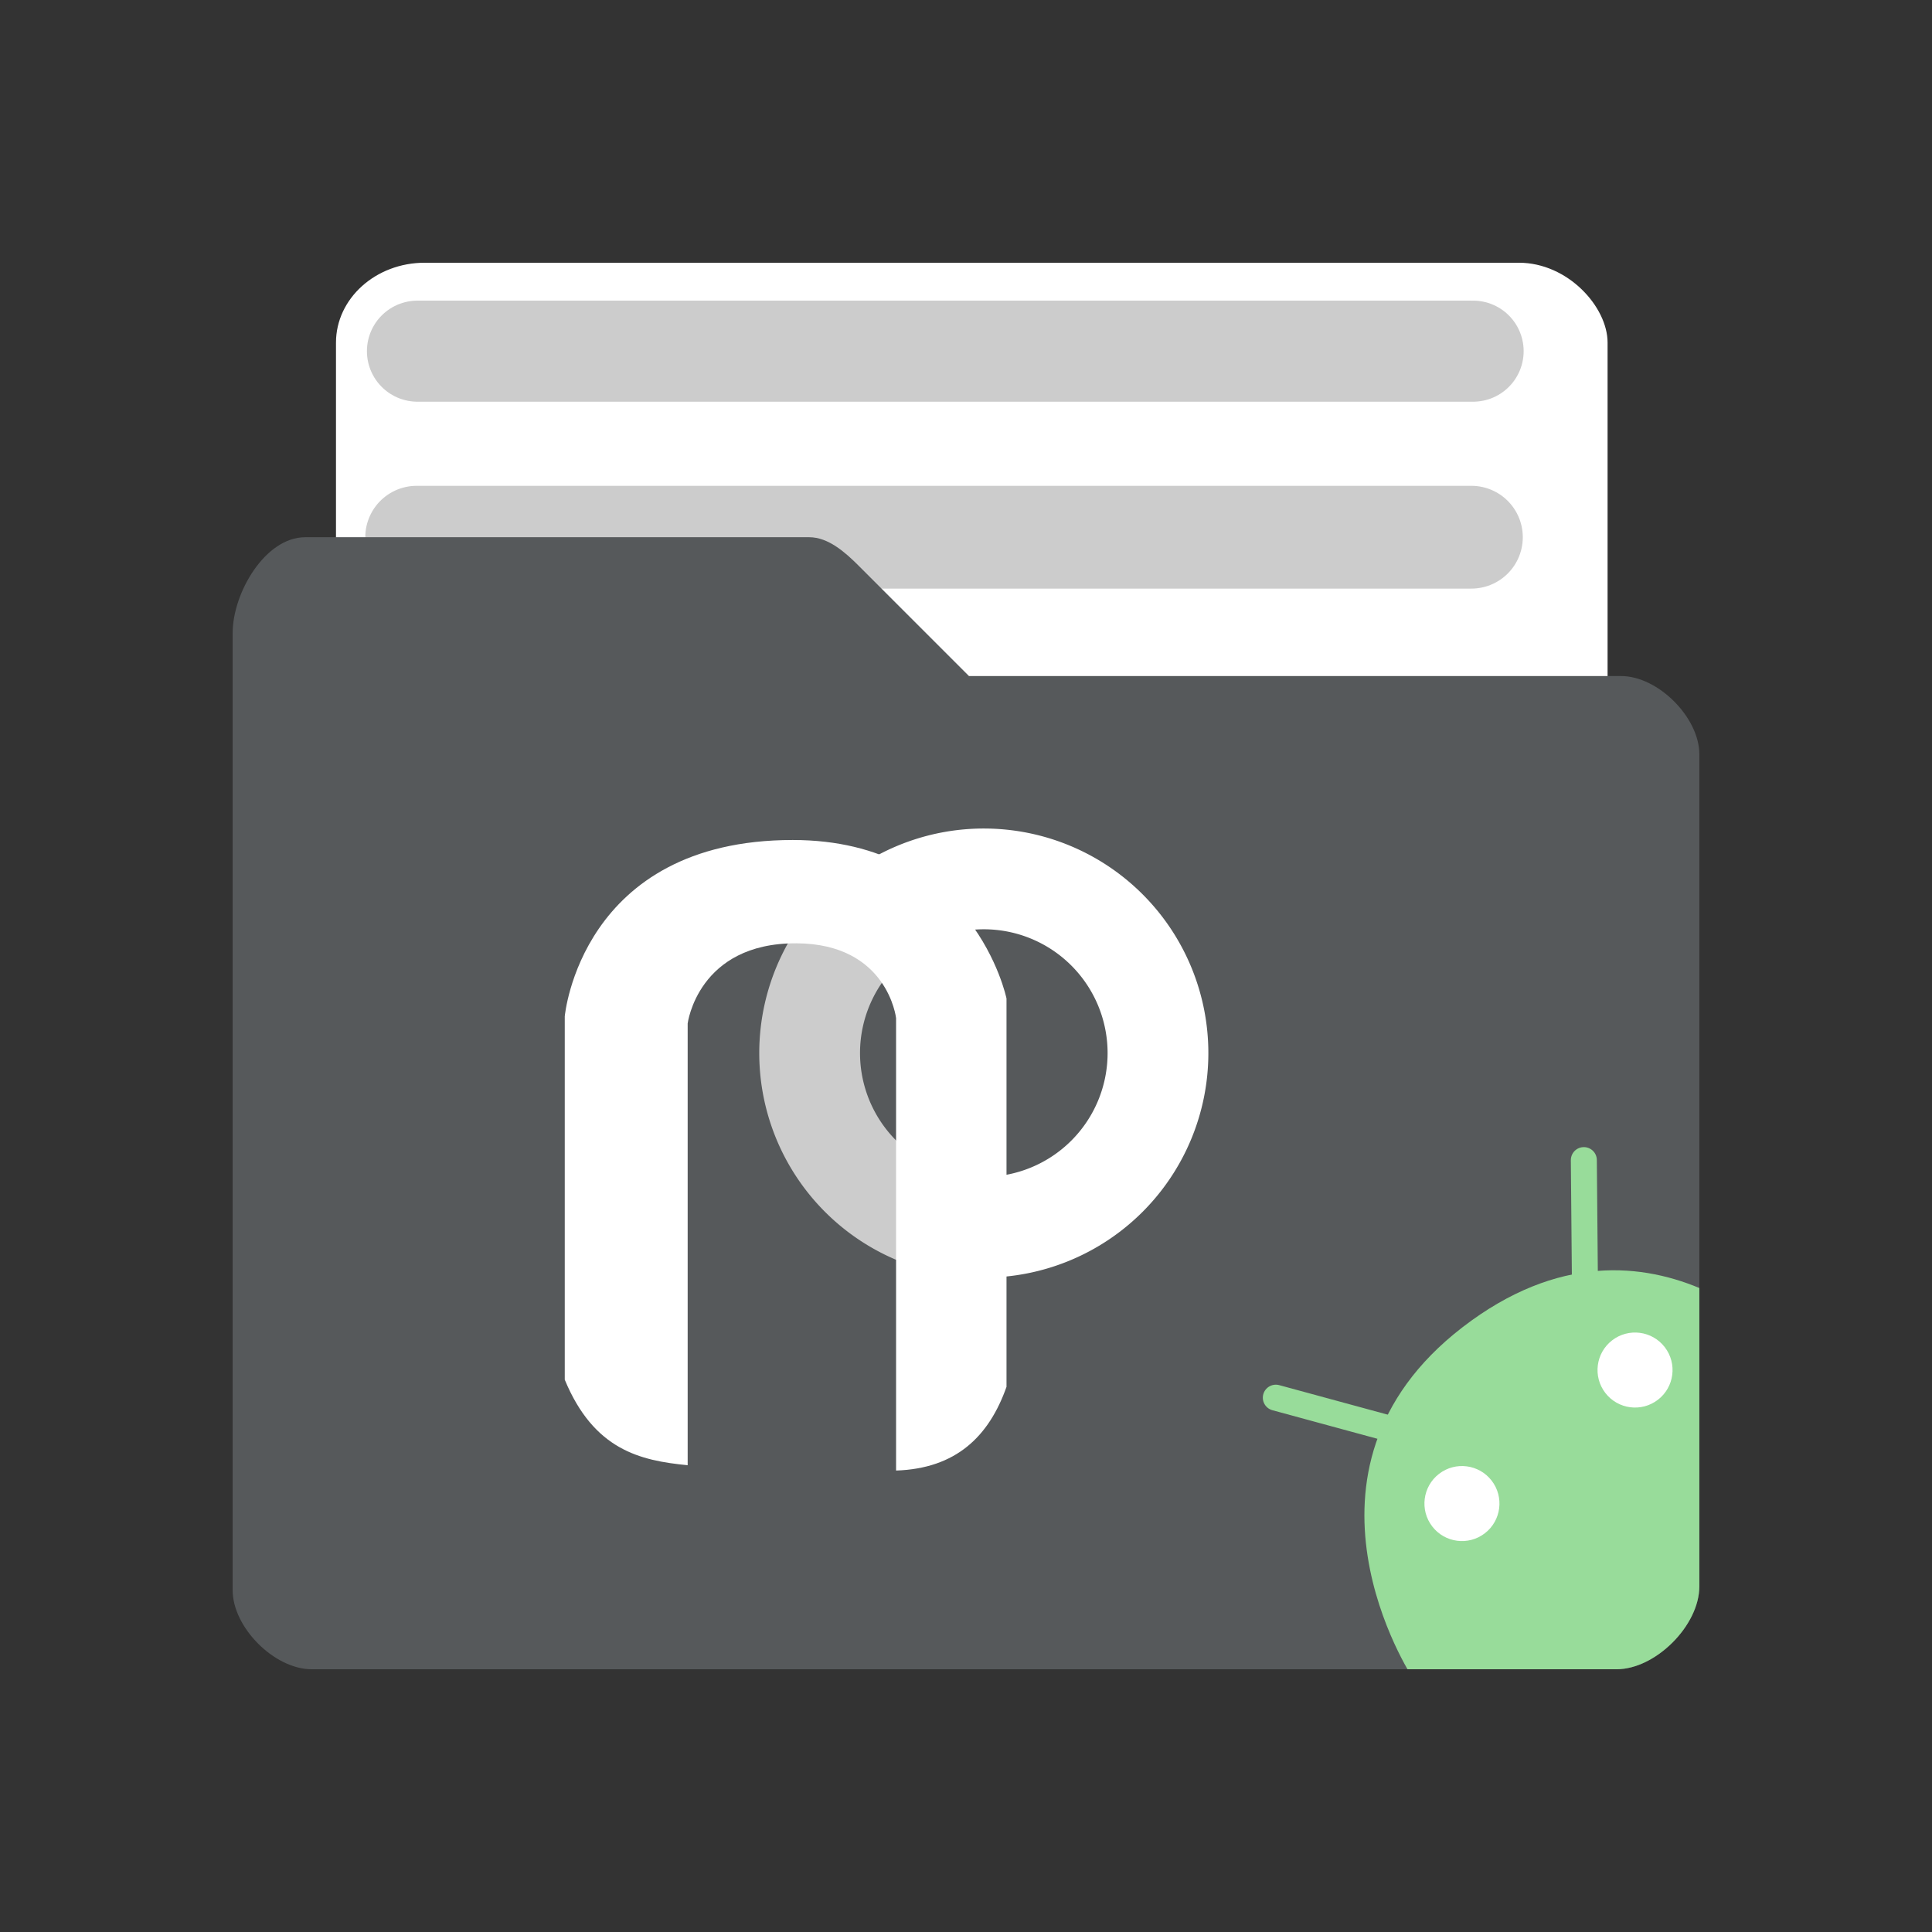 <?xml version="1.0" encoding="UTF-8"?>
<svg version="1.1" viewBox="0 0 192 192" xml:space="preserve" xmlns="http://www.w3.org/2000/svg"><rect x="0" y="0" width="192" height="192" fill="#333333" stroke="none"/><defs><clipPath id="clipPath458"><path d="m32.179 67.76v95.126c0 3.703 4.152 7.856 7.856 7.856h129.67c3.881 0 8.232-4.351 8.232-8.232v-82.698c0-3.665-4.11-7.775-7.775-7.775h-64.808l-10.963-10.963c-1.336-1.336-3.02-2.834-4.91-2.834h-50.092c-3.981 0-7.21 5.539-7.21 9.52z" fill="#56595b" stroke-linecap="round" stroke-linejoin="round" stroke-width="1.291"/></clipPath></defs>
	 <rect x="33.39" y="26.11" width="126.37" height="54.554" rx="8.818" ry="7.94" fill="#fff" stroke-linecap="round" stroke-linejoin="round" stroke-width="1.496"/><path d="m41.486 34.898h104.91" fill="none" stroke="#ccc" stroke-linecap="round" stroke-linejoin="round" stroke-width="10.044"/><path d="m41.407 53.387h104.82" fill="none" stroke="#ccc" stroke-linecap="round" stroke-linejoin="round" stroke-width="10.213"/><path d="m23.121 62.908v95.126c0 3.703 4.152 7.856 7.856 7.856h129.67c3.881 0 8.232-4.351 8.232-8.232v-82.698c0-3.665-4.11-7.775-7.775-7.775h-64.808l-10.963-10.963c-1.336-1.336-3.02-2.834-4.91-2.834h-50.092c-3.981 0-7.21 5.539-7.21 9.52z" fill="#56595b" stroke-linecap="round" stroke-linejoin="round" stroke-width="1.291"/><path transform="translate(-9.058 -4.852)" d="m157.82 182.45-8.374-10.856s-13.568-20.554 4.941-34.831c18.989-14.647 34.081 3.693 34.081 3.693l11.526 14.942z" clip-path="url(#clipPath458)" fill="#98dc9a" stroke-linecap="round" stroke-linejoin="round" stroke-width="1.291"/><circle transform="rotate(-37.645)" cx="23.778" cy="207.05" r="3.728" fill="#fff" stroke-linecap="round" stroke-linejoin="round" stroke-width="1.291"/><circle transform="rotate(-37.645)" cx="45.502" cy="207.05" r="3.728" fill="#fff" stroke-linecap="round" stroke-linejoin="round" stroke-width="1.291"/><path d="m126.79 138.9 12.526 3.407" fill="none" stroke="#98dc9a" stroke-linecap="round" stroke-linejoin="round" stroke-width="2.583"/><path d="m157.4 115.29 0.115 12.98" fill="none" stroke="#98dc9a" stroke-linecap="round" stroke-linejoin="round" stroke-width="2.583"/><path d="m94.053 121.56a17.309 17.309 0 0 1-13.592-16.905 17.309 17.309 0 0 1 6.481-13.504" fill="none" stroke="#ccc" stroke-linejoin="round" stroke-width="10.014"/><path d="m68.34 145.61v-43.9s1.012-8.004 10.798-7.966c9.087 0.036 9.913 7.435 9.913 7.435v44.962c5.978-0.196 9.238-3.412 10.975-8.32v-38.589s-3.222-15.754-21.242-15.754c-21.095 0-22.658 17.525-22.658 17.525v36.111c2.891 6.964 7.465 8.038 12.214 8.497z" fill="#fff"/><path d="m86.942 91.148a17.309 17.309 0 0 1 10.827-3.804 17.309 17.309 0 0 1 17.309 17.309 17.309 17.309 0 0 1-17.309 17.309 17.309 17.309 0 0 1-3.717-0.404" fill="none" stroke="#fff" stroke-linejoin="round" stroke-width="10.014"/></svg>
